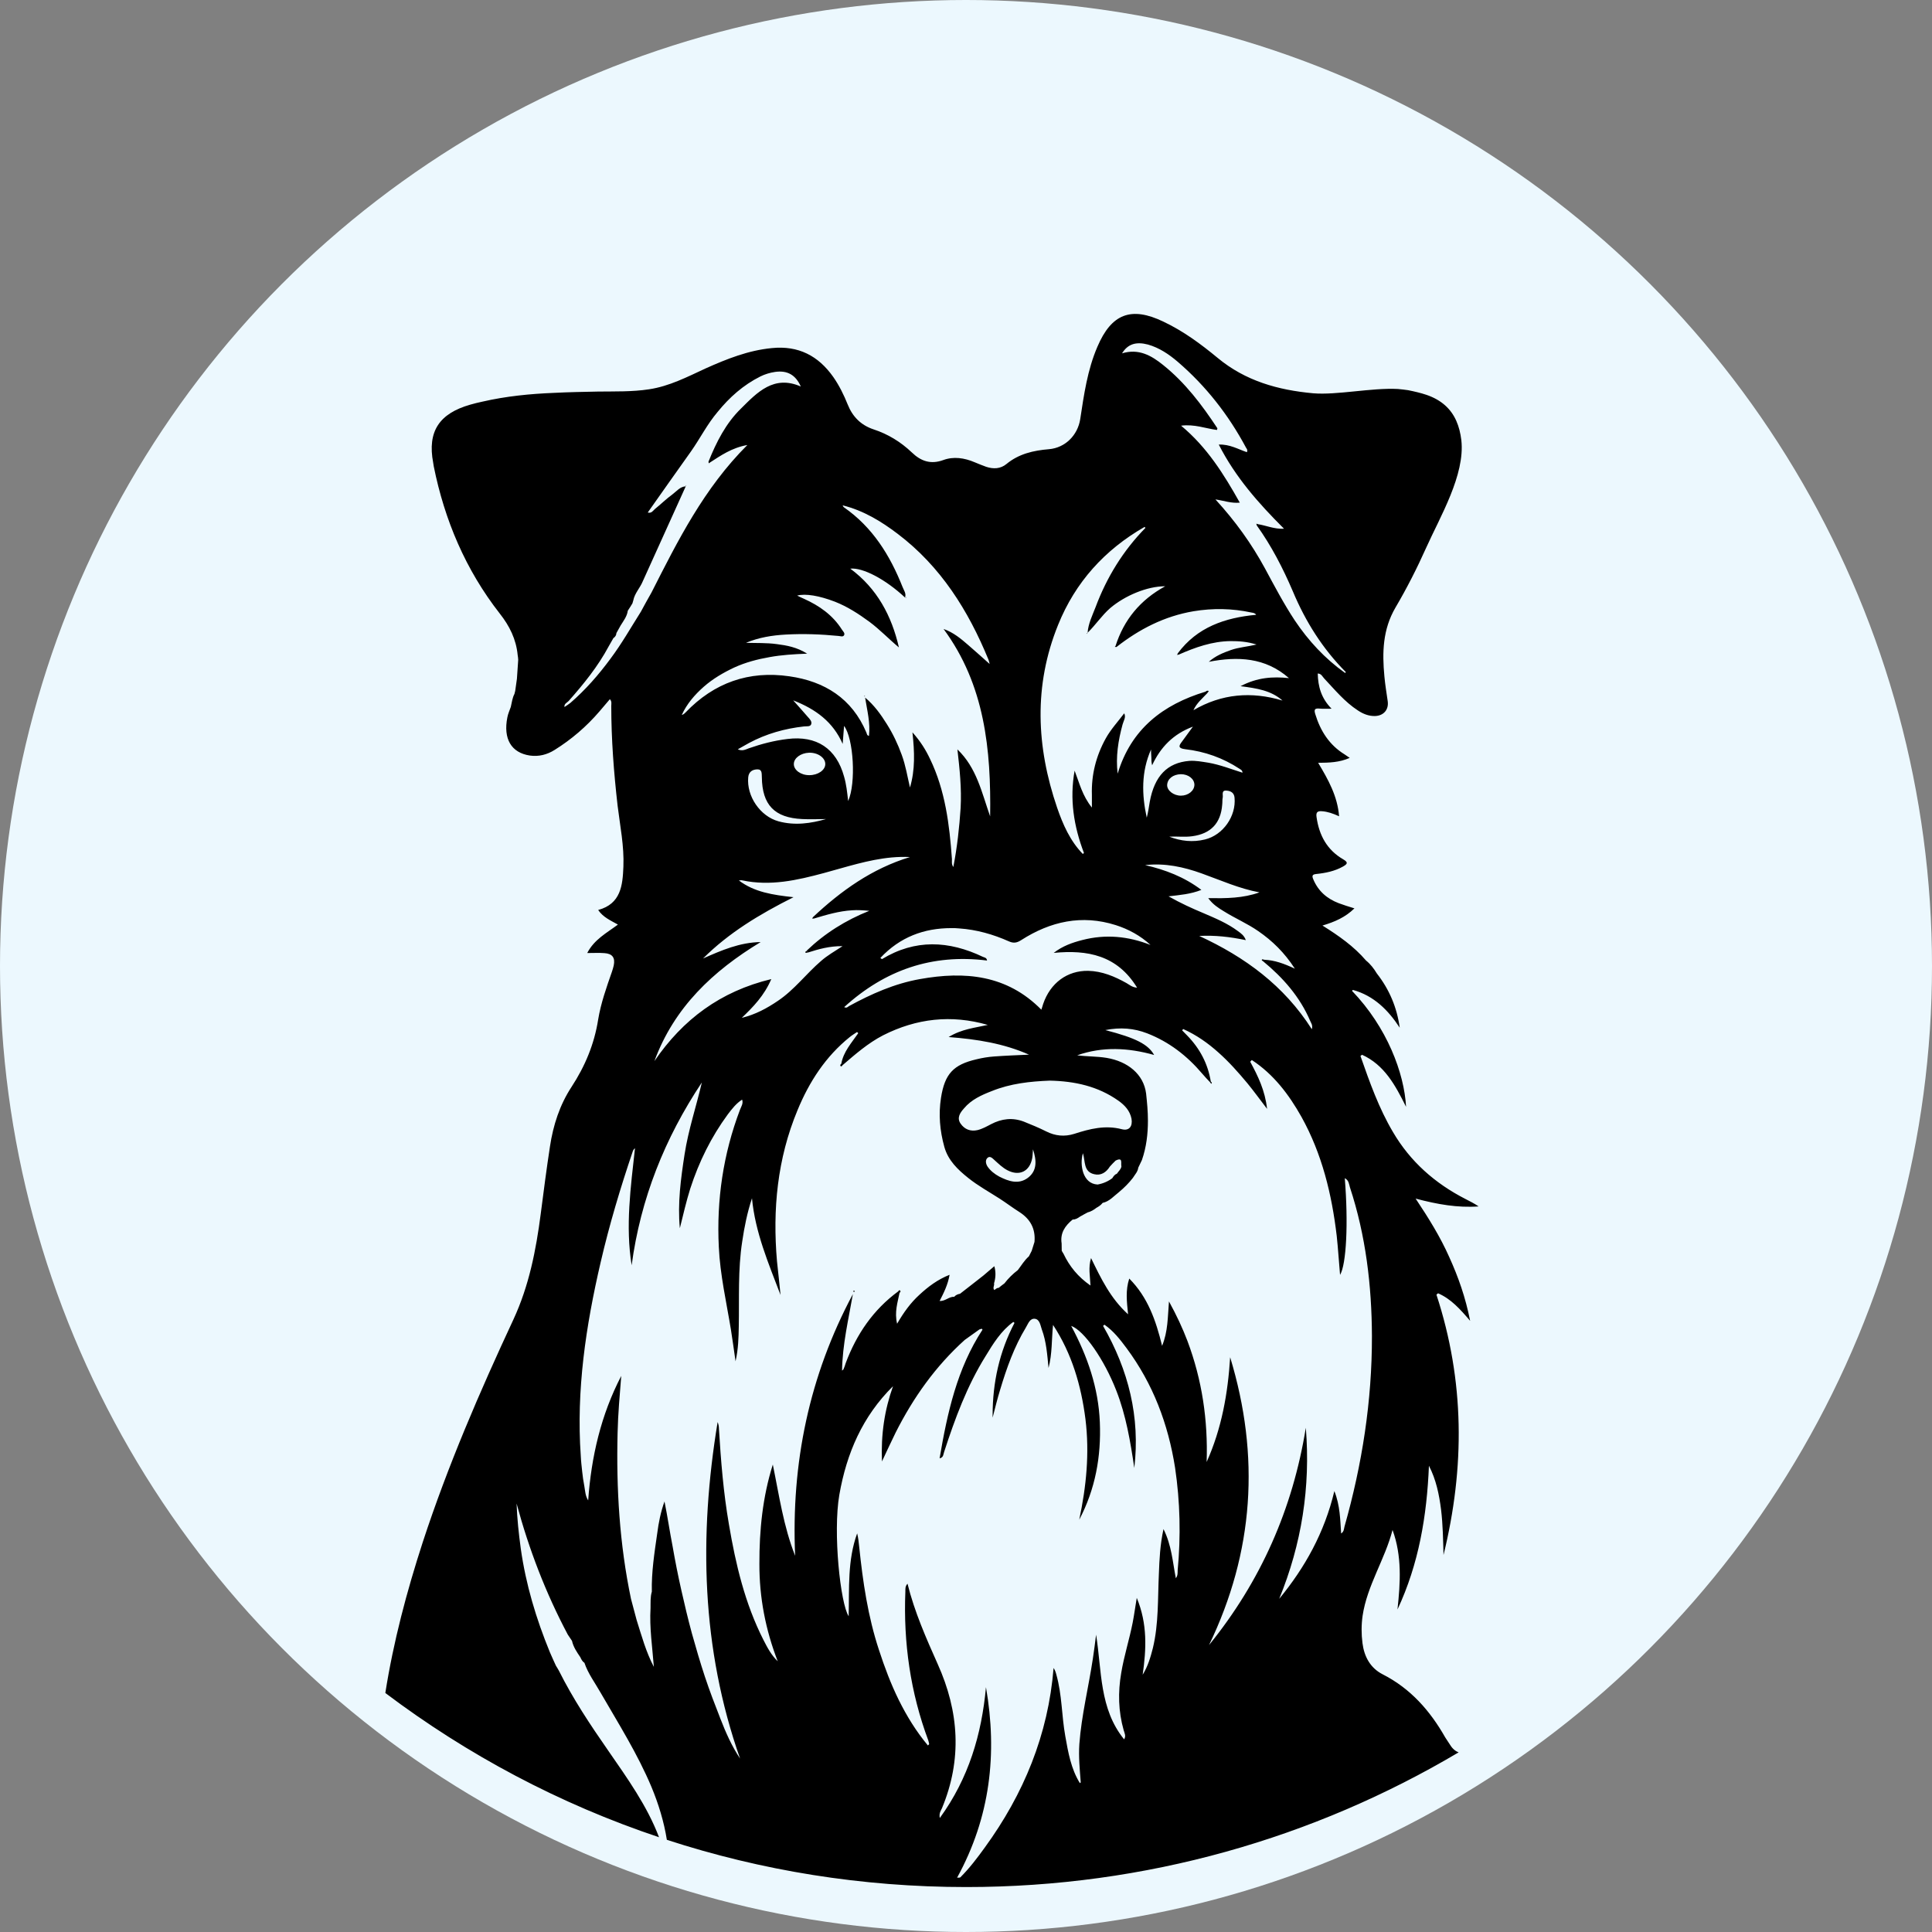 <?xml version="1.0" encoding="utf-8"?>
<!-- Generator: Adobe Illustrator 23.0.1, SVG Export Plug-In . SVG Version: 6.00 Build 0)  -->
<svg version="1.1" id="Layer_1" xmlns="http://www.w3.org/2000/svg" xmlns:xlink="http://www.w3.org/1999/xlink" x="0px" y="0px"
	 viewBox="0 0 180 180" style="enable-background:new 0 0 180 180;" xml:space="preserve">
<rect x="0" y="0" width="180" height="180" fill="#808080" stroke="none"/>
<style type="text/css">
	.st0{fill:none;}
	.st1{fill:#ECF8FE;}
	.st2{clip-path:url(#SVGID_2_);}
	.st3{fill:#101010;}
	.st4{fill:#191A1A;}
	.st5{fill:#121212;}
	.st6{fill:#080909;}
</style>
<g>
	<circle class="st1" cx="90" cy="90" r="90"/>
	<g>
		<polygon points="63.9,45.3 63.9,45.31 63.91,45.3 		"/>
		<path d="M136.97,123.06c-0.43-2.18-1.1-4.08-1.95-5.95c-0.83-1.87-1.91-3.61-3.13-5.44c2.04,0.54,3.91,0.87,5.87,0.73
			c-0.4-0.28-0.82-0.48-1.24-0.7c-2.83-1.45-5.13-3.48-6.74-6.23c-1.32-2.23-2.18-4.66-3.03-7.09c0.05-0.04,0.09-0.07,0.15-0.11
			c2.08,0.95,3.09,2.82,4.1,4.85c-0.17-3.14-1.77-7.41-5.04-10.81c0.03-0.03,0.07-0.07,0.09-0.08c1.95,0.54,3.28,1.87,4.36,3.52
			c-0.26-1.89-0.97-3.57-2.13-5.05c-0.28-0.46-0.59-0.87-1.01-1.21c-1.13-1.32-2.54-2.31-4.06-3.26c1.15-0.34,2.13-0.77,2.98-1.6
			c-0.55-0.17-1.01-0.31-1.46-0.48c-1.1-0.42-1.92-1.13-2.38-2.24c-0.13-0.31-0.09-0.44,0.27-0.48c0.87-0.09,1.73-0.26,2.51-0.7
			c0.4-0.23,0.51-0.38,0.01-0.67c-1.5-0.87-2.24-2.23-2.48-3.93c-0.07-0.46,0.09-0.58,0.5-0.55c0.54,0.04,1.03,0.21,1.6,0.47
			c-0.15-1.88-1.01-3.41-1.95-4.98c1.03-0.01,1.97-0.03,2.94-0.46c-0.21-0.15-0.34-0.24-0.47-0.32c-1.42-0.87-2.26-2.18-2.74-3.76
			c-0.15-0.48,0-0.55,0.43-0.51c0.31,0.03,0.62,0.01,1.09,0.01c-0.97-0.98-1.26-2.07-1.29-3.28c0.34,0.01,0.43,0.28,0.6,0.46
			c0.99,1.05,1.91,2.18,3.14,2.98c0.48,0.32,1.02,0.54,1.61,0.52c0.79-0.03,1.28-0.59,1.17-1.38c-0.11-0.77-0.24-1.54-0.31-2.32
			c-0.21-2.22-0.16-4.36,1.03-6.4c1.06-1.8,2.01-3.67,2.86-5.57c1.3-2.9,3.64-6.79,3.28-10.03c-0.08-0.66-0.23-1.26-0.47-1.8
			c-0.5-1.13-1.4-1.95-2.77-2.42c-0.56-0.19-1.14-0.32-1.73-0.44c-0.3-0.04-0.6-0.08-0.94-0.11c-2.42-0.13-5.72,0.59-7.9,0.4
			c-3.28-0.3-6.31-1.15-8.9-3.3c-1.56-1.29-3.2-2.5-5.04-3.37c-3.01-1.45-4.85-0.74-6.16,2.34c-0.93,2.16-1.25,4.46-1.6,6.75
			c-0.24,1.5-1.4,2.66-2.91,2.79c-1.45,0.12-2.81,0.43-3.96,1.38c-0.56,0.46-1.22,0.48-1.89,0.26c-0.36-0.13-0.73-0.28-1.09-0.43
			c-0.94-0.4-1.95-0.55-2.9-0.2c-1.18,0.43-2.09,0.11-2.94-0.71c-1.03-0.98-2.22-1.71-3.57-2.15c-1.17-0.39-1.95-1.18-2.4-2.31
			c-0.36-0.9-0.79-1.77-1.34-2.56c-1.4-1.99-3.26-2.95-5.73-2.7c-2.19,0.21-4.19,1.01-6.16,1.89c-1.71,0.79-3.4,1.67-5.29,1.95
			c-1.57,0.24-3.16,0.19-4.75,0.21c-1.36,0.03-2.7,0.05-4.06,0.12c-2.26,0.09-4.5,0.31-6.71,0.82c-0.38,0.08-0.75,0.17-1.13,0.28
			c-2.87,0.82-4.01,2.48-3.45,5.42c0.01,0.11,0.04,0.21,0.05,0.32c1.01,5.02,2.97,9.65,6.15,13.72c0.91,1.15,1.53,2.4,1.67,3.87
			c0.03,0.15,0.04,0.3,0.05,0.44c-0.04,0.59-0.08,1.18-0.12,1.77c-0.05,0.38-0.11,0.75-0.16,1.13c-0.03,0.09-0.04,0.19-0.07,0.28
			c-0.2,0.38-0.24,0.79-0.34,1.21c-0.11,0.32-0.26,0.64-0.32,0.97c-0.4,2,0.36,3.3,2.09,3.56c0.83,0.12,1.61-0.08,2.31-0.52
			c1.57-0.98,2.97-2.18,4.18-3.59c0.32-0.38,0.63-0.75,0.97-1.14c0.2,0.21,0.13,0.43,0.13,0.63c0,3.12,0.24,6.2,0.59,9.29
			c0.23,1.89,0.62,3.77,0.54,5.69c-0.07,1.73-0.23,3.46-2.35,4.03c0.46,0.68,1.15,0.97,1.84,1.36c-1.06,0.79-2.2,1.38-2.86,2.65
			c0.6,0,1.11-0.03,1.61,0.01c0.74,0.05,1.01,0.43,0.86,1.15c-0.04,0.2-0.11,0.4-0.17,0.59c-0.51,1.46-1.03,2.93-1.28,4.44
			c-0.36,2.3-1.22,4.35-2.48,6.28c-1.1,1.68-1.71,3.56-2.01,5.55c-0.32,2.08-0.59,4.18-0.86,6.27c-0.44,3.4-1.09,6.71-2.54,9.84
			c-3.16,6.78-6.12,13.63-8.45,20.75c-1.5,4.62-2.74,9.29-3.49,14.06c7.64,5.76,16.23,10.34,25.5,13.44
			c-1.11-2.93-2.95-5.49-4.74-8.08c-1.67-2.4-3.28-4.82-4.59-7.44c-0.08-0.16-0.19-0.31-0.28-0.47c-0.19-0.42-0.38-0.83-0.56-1.25
			c-1.28-3.12-2.24-6.31-2.71-9.65c-0.19-1.4-0.34-2.78-0.39-4.2c1.15,4.26,2.71,8.33,4.77,12.21c0.13,0.2,0.27,0.39,0.39,0.58
			c0.13,0.58,0.46,1.06,0.78,1.53c0.09,0.2,0.19,0.4,0.38,0.52c0.34,1.01,0.98,1.85,1.5,2.77c1.67,2.89,3.45,5.71,4.74,8.78
			c0.67,1.61,1.17,3.25,1.44,4.94c8.78,2.86,18.15,4.4,27.89,4.4c16.76,0,32.44-4.58,45.88-12.55c-0.36-0.13-0.63-0.4-0.87-0.81
			c-0.12-0.2-0.26-0.38-0.38-0.58c-1.41-2.48-3.22-4.55-5.83-5.88c-1.14-0.58-1.72-1.64-1.88-2.9c-0.11-0.85-0.11-1.71,0.01-2.55
			c0.42-2.83,2.08-5.25,2.79-8c0.89,2.43,0.73,4.91,0.46,7.41c1.99-4.24,2.74-8.74,2.93-13.39c0.67,1.29,0.95,2.67,1.13,4.08
			c0.17,1.4,0.19,2.82,0.23,4.23c2-8.15,1.97-16.23-0.66-24.25c0.04-0.04,0.09-0.08,0.15-0.13
			C135.18,121.01,136.03,121.96,136.97,123.06z M106.95,32.1c1.06,0.3,1.96,0.91,2.78,1.61c2.63,2.26,4.73,4.95,6.36,8
			c0.07,0.11,0.17,0.21,0.08,0.42c-0.82-0.28-1.6-0.75-2.62-0.71c1.54,3.02,3.68,5.45,6.08,7.84c-0.91,0.05-1.65-0.3-2.42-0.42
			c-0.05-0.01-0.11-0.03-0.16-0.05c0.01,0.05,0.03,0.12,0.04,0.16c1.37,1.91,2.44,3.99,3.36,6.14c1.18,2.82,2.78,5.36,4.94,7.53
			c-0.03,0.03-0.05,0.05-0.07,0.08c-1.88-1.34-3.41-2.99-4.69-4.9c-1.03-1.56-1.89-3.2-2.78-4.85c-1.25-2.3-2.75-4.39-4.61-6.42
			c0.82,0.12,1.48,0.38,2.27,0.3c-1.49-2.65-3.05-5.16-5.47-7.17c1.24-0.16,2.28,0.26,3.34,0.4c0.01-0.08,0.05-0.13,0.04-0.16
			c-1.44-2.18-2.99-4.24-5.05-5.89c-1.1-0.89-2.28-1.56-3.83-1.09C105.07,32.05,105.84,31.81,106.95,32.1z M115.35,86.76
			c-0.99-0.74-2.12-1.21-3.24-1.69c-1.05-0.44-2.09-0.91-3.24-1.56c1.09-0.13,2.04-0.2,3.06-0.6c-1.6-1.21-3.37-1.88-5.24-2.31
			c1.84-0.21,3.59,0.17,5.28,0.78c1.76,0.63,3.48,1.41,5.37,1.76c-1.52,0.55-3.08,0.56-4.77,0.54c0.43,0.59,0.94,0.91,1.45,1.22
			c1.05,0.66,2.19,1.14,3.21,1.85c1.32,0.91,2.44,2,3.41,3.5c-1.02-0.48-1.89-0.79-2.83-0.83c-0.07-0.01-0.13-0.04-0.19-0.04
			c-0.01,0-0.03,0-0.04,0.01c-0.07,0.09,0.03,0.12,0.09,0.16c1.87,1.54,3.44,3.32,4.4,5.57c0.08,0.2,0.26,0.39,0.15,0.77
			c-2.59-4.07-6.24-6.73-10.49-8.69c1.44-0.08,2.86,0.08,4.34,0.39C115.92,87.16,115.62,86.96,115.35,86.76z M110.41,69.8
			c1.83,0.21,3.53,0.81,5.08,1.83c0.11,0.08,0.26,0.12,0.27,0.36c-1.07-0.34-2.09-0.74-3.17-0.93c-0.59-0.09-1.18-0.21-1.79-0.17
			c-2.05,0.17-3.24,1.41-3.68,3.81c-0.08,0.48-0.15,0.99-0.28,1.48c-0.47-2.15-0.52-4.28,0.4-6.35c0,0.24,0.01,0.48,0.03,0.73
			c0,0.23,0,0.46,0.07,0.74c0.78-1.68,1.96-2.91,3.8-3.6c-0.38,0.52-0.71,0.97-1.03,1.41C109.8,69.5,109.77,69.72,110.41,69.8z
			 M111.08,77.91c1.72-0.23,2.66-1.21,2.79-2.94c0.03-0.23,0-0.46,0.05-0.68c0.04-0.24-0.15-0.68,0.36-0.63
			c0.39,0.03,0.7,0.2,0.74,0.66c0.16,1.72-1.07,3.48-2.75,3.89c-1.13,0.28-2.26,0.16-3.33-0.26
			C109.67,77.91,110.37,78.01,111.08,77.91z M108.74,73.14c0.03-0.58,0.54-0.99,1.28-1.01c0.7,0,1.26,0.44,1.26,0.99
			c-0.01,0.56-0.58,1.01-1.26,1.01C109.34,74.13,108.73,73.65,108.74,73.14z M98.58,58.22c1.6-3.97,4.34-7,8.06-9.13
			c0.03,0.03,0.05,0.07,0.08,0.09c-2.08,2.12-3.61,4.61-4.65,7.39c-0.3,0.78-0.68,1.53-0.74,2.38c0.75-0.73,1.32-1.61,2.11-2.3
			c1.36-1.15,3.42-2.03,5.12-2.03c-2.34,1.28-3.85,3.13-4.63,5.57c-0.03,0.03-0.05,0.05-0.07,0.08c0.05,0,0.11,0,0.16,0.01
			c2.13-1.67,4.47-2.87,7.17-3.33c1.81-0.3,3.61-0.27,5.41,0.12c0.15,0.03,0.32,0.03,0.43,0.21c-2.9,0.27-5.49,1.15-7.3,3.59
			c-0.01,0.05-0.04,0.09-0.07,0.15c0.05-0.01,0.11-0.03,0.16-0.03c1.54-0.68,3.12-1.24,4.83-1.26c0.77,0,1.52,0.04,2.42,0.32
			c-0.89,0.21-1.67,0.26-2.38,0.51c-0.74,0.26-1.45,0.55-2.07,1.1c2.7-0.52,5.26-0.42,7.47,1.52c-1.5-0.16-2.95-0.07-4.51,0.75
			c1.52,0.2,2.83,0.39,3.91,1.34c-2.9-0.87-5.67-0.64-8.3,0.9c0.3-0.67,0.83-1.09,1.28-1.58c0.05-0.07,0.09-0.13,0.15-0.2
			c-0.12-0.08-0.2-0.03-0.3,0.05c-3.97,1.2-6.94,3.48-8.19,7.64c-0.19-1.57,0.05-3.09,0.46-4.59c0.09-0.34,0.34-0.66,0.15-1.03
			c-0.58,0.77-1.24,1.48-1.71,2.32c-0.91,1.64-1.36,3.4-1.3,5.28v1.18c-0.89-1.1-1.17-2.3-1.61-3.44c-0.48,2.65-0.08,5.18,0.87,7.67
			c-0.04,0.03-0.07,0.07-0.11,0.09c-1.18-1.22-1.85-2.74-2.39-4.31C96.55,69.58,96.29,63.87,98.58,58.22z M94.01,87.71
			c0.43,0.19,0.74,0.13,1.13-0.12c2.73-1.75,5.65-2.4,8.81-1.4c1.19,0.38,2.3,0.98,3.24,1.85c-2.08-0.82-4.19-1.02-6.35-0.46
			c-0.94,0.24-1.85,0.56-2.67,1.2c3.14-0.31,5.92,0.21,7.77,3.24c-0.46-0.03-0.71-0.27-0.99-0.43c-1.11-0.62-2.27-1.11-3.57-1.14
			c-1.95-0.03-3.52,1.13-4.19,3.08c-0.05,0.19-0.12,0.38-0.17,0.54c-3.21-3.26-7.14-3.6-11.32-2.85c-2.36,0.42-4.52,1.38-6.61,2.52
			c-0.11,0.07-0.2,0.21-0.44,0.09c3.8-3.46,8.19-4.98,13.31-4.34c-0.03-0.27-0.24-0.28-0.38-0.34c-3.18-1.52-6.32-1.67-9.41,0.21
			c-0.05-0.04-0.09-0.07-0.15-0.11c1.83-1.95,4.07-2.78,6.61-2.78c0.24,0,0.5,0,0.75,0.03C90.98,86.61,92.53,87.05,94.01,87.71z
			 M104.48,108.67c-0.04,0.28-0.28,0.46-0.42,0.68c-0.2,0.07-0.32,0.24-0.43,0.42c-0.4,0.3-0.86,0.5-1.37,0.59
			c-0.7-0.04-1.11-0.48-1.33-1.09c-0.19-0.58-0.21-1.21-0.04-1.83c0.24,0.73,0.03,1.73,1.06,1.96c0.62,0.15,1.11-0.17,1.45-0.71
			c0.17-0.19,0.35-0.38,0.54-0.56C104.66,107.77,104.4,108.39,104.48,108.67z M100.08,105.64c-0.9,0.28-1.76,0.2-2.61-0.23
			c-0.68-0.34-1.38-0.63-2.08-0.91c-1.05-0.4-2.07-0.28-3.06,0.24c-0.4,0.21-0.81,0.44-1.26,0.55c-0.66,0.15-1.21-0.08-1.57-0.6
			c-0.38-0.54-0.05-1.02,0.31-1.42c0.68-0.82,1.64-1.25,2.6-1.62c1.73-0.7,3.56-0.9,5.4-0.97c2.3,0.05,4.47,0.51,6.39,1.87
			c0.59,0.42,1.07,0.93,1.22,1.68c0.12,0.7-0.21,1.15-0.89,0.98C102.98,104.8,101.53,105.17,100.08,105.64z M95.76,109.74
			c-0.87,0.64-1.79,0.32-2.66-0.12c-0.44-0.24-0.82-0.54-1.09-0.93c-0.17-0.26-0.24-0.62,0.01-0.83c0.24-0.19,0.46,0.07,0.64,0.23
			c0.38,0.34,0.74,0.7,1.2,0.94c1.11,0.58,2.08,0.11,2.31-1.13c0.05-0.27,0.04-0.54,0.07-0.82
			C96.57,108.08,96.66,109.06,95.76,109.74z M75.29,88.74c0.98-0.31,1.97-0.6,3.21-0.59c-0.77,0.5-1.42,0.87-1.99,1.37
			c-1.4,1.2-2.5,2.7-4.04,3.73c-1.03,0.7-2.11,1.28-3.36,1.58c1.07-1.02,2.09-2.07,2.75-3.61c-4.74,1.14-8.24,3.76-10.89,7.64
			c1.84-5.01,5.47-8.41,9.9-11.09c-1.95,0.03-3.65,0.77-5.37,1.53c2.4-2.39,5.24-4.11,8.43-5.71c-1.93-0.21-3.65-0.47-5.09-1.56
			c0.09,0,0.21-0.04,0.31-0.01c2.62,0.56,5.12-0.01,7.61-0.68c2.08-0.56,4.14-1.25,6.3-1.45c0.56-0.05,1.13-0.07,1.72-0.04
			c-3.52,1.07-6.41,3.13-9.04,5.6c-0.03,0.05-0.04,0.09-0.08,0.13h0.17c1.17-0.35,2.34-0.7,3.56-0.77c0.51-0.04,1.03,0,1.6,0.05
			c-2.19,0.87-4.14,2.09-5.83,3.71v0.01C75.21,88.64,75.25,88.69,75.29,88.74z M75.26,66.79c-0.4-0.47-0.83-0.94-1.36-1.54
			c2.12,0.83,3.71,2.01,4.61,4.06c0.04-0.55,0.08-1.1,0.13-1.68c0.89,1.17,1.13,5.34,0.38,7c-0.09-0.82-0.17-1.56-0.38-2.28
			c-0.72-2.62-2.56-3.84-5.28-3.5c-1.24,0.15-2.43,0.46-3.6,0.87c-0.31,0.12-0.62,0.28-1.02,0.09c0.35-0.2,0.7-0.4,1.05-0.59
			c1.61-0.86,3.32-1.34,5.12-1.54c0.24-0.03,0.58,0.05,0.67-0.21C75.67,67.21,75.43,66.98,75.26,66.79z M74.74,76.31
			c0.77,0.04,1.53,0,2.22,0c-1.4,0.4-2.89,0.63-4.43,0.21c-1.71-0.47-2.98-2.34-2.82-4.1c0.05-0.54,0.42-0.73,0.85-0.74
			c0.46-0.01,0.4,0.4,0.42,0.73C71.01,74.98,72.15,76.19,74.74,76.31z M73.96,71.18c0-0.55,0.64-1.02,1.41-1.05
			c0.82-0.03,1.53,0.47,1.52,1.06c0,0.56-0.68,1.03-1.48,1.03C74.61,72.23,73.95,71.74,73.96,71.18z M77.79,56.06
			c1.17,0.46,2.2,1.13,3.21,1.87c0.98,0.73,1.81,1.61,2.75,2.39c-0.68-2.95-2.03-5.49-4.53-7.34c1.17-0.12,3.28,0.99,5.1,2.69
			c0.13-0.38-0.11-0.67-0.23-0.98c-1.17-2.95-2.79-5.57-5.47-7.43c-0.04-0.03-0.07-0.09-0.11-0.16l0.03-0.01
			c1.91,0.48,3.56,1.48,5.1,2.65c4,3.03,6.57,7.13,8.45,11.71c0.05,0.13,0.08,0.27,0.11,0.4v0.01c-0.59-0.54-1.29-1.14-1.99-1.76
			c-0.68-0.59-1.38-1.18-2.3-1.5c3.85,5.22,4.43,11.25,4.34,17.46c-0.78-2.2-1.25-4.53-3.05-6.24c0.21,1.83,0.4,3.63,0.3,5.45
			c-0.12,1.83-0.32,3.64-0.68,5.51c-0.19-0.28-0.12-0.52-0.13-0.74c-0.23-3.21-0.62-6.39-2.04-9.33c-0.4-0.85-0.89-1.64-1.64-2.48
			c0.2,1.83,0.26,3.49-0.23,5.14c-0.24-1.02-0.4-2.05-0.77-3.05c-0.36-0.99-0.81-1.95-1.38-2.85c-0.56-0.9-1.18-1.77-2.03-2.48
			c0.19,1.2,0.5,2.36,0.36,3.57c-0.19-0.03-0.19-0.19-0.24-0.31c-1.34-3.18-3.89-4.77-7.17-5.24c-3.77-0.55-7.02,0.59-9.68,3.37
			c-0.09,0.09-0.19,0.19-0.35,0.23c0.47-1.03,1.2-1.88,2.04-2.62c0.85-0.75,1.83-1.32,2.85-1.8c1.05-0.48,2.16-0.77,3.3-0.97
			c1.1-0.2,2.22-0.27,3.49-0.32c-0.95-0.6-1.89-0.77-2.83-0.89c-0.95-0.13-1.91-0.09-2.87-0.12c1.2-0.5,2.44-0.7,3.72-0.77
			c1.64-0.09,3.26-0.03,4.9,0.13c0.17,0.01,0.4,0.11,0.51-0.05c0.13-0.2-0.09-0.38-0.19-0.54c-0.86-1.36-2.11-2.23-3.53-2.87
			c-0.21-0.09-0.42-0.19-0.64-0.3C75.05,55.28,76.33,55.5,77.79,56.06z M56.87,61.38c-1.1,1.49-2.32,2.89-3.73,4.11
			c-0.17,0.13-0.36,0.26-0.55,0.38c-0.04-0.31,0.24-0.4,0.39-0.56c1.4-1.58,2.73-3.22,3.73-5.09l0.44-0.77
			c0.17-0.11,0.27-0.27,0.28-0.47c0.12-0.23,0.26-0.46,0.39-0.7c0.27-0.44,0.6-0.85,0.67-1.38c0.15-0.23,0.3-0.46,0.43-0.68
			c0.03-0.09,0.05-0.17,0.08-0.27c0.13-0.68,0.64-1.18,0.89-1.8c1.34-2.95,2.67-5.89,4-8.84c-0.54,0.03-0.86,0.47-1.24,0.75
			c-0.58,0.42-1.09,0.93-1.64,1.37c-0.17,0.15-0.31,0.42-0.66,0.32c1.34-1.92,2.7-3.81,4.04-5.71c0.85-1.21,1.5-2.52,2.46-3.65
			c1.11-1.37,2.4-2.52,4-3.32c0.43-0.21,0.89-0.35,1.37-0.42c1.14-0.16,1.91,0.28,2.39,1.36c-2.52-1.1-4.06,0.55-5.57,2.05
			c-1.41,1.37-2.3,3.13-3.03,4.95c0.01,0.05,0.01,0.12,0.03,0.16l0.09-0.07c1.03-0.66,2.04-1.38,3.5-1.64
			c-4.04,4.03-6.47,8.89-8.93,13.74c-0.34,0.59-0.67,1.2-0.99,1.79C58.78,58.46,57.92,59.98,56.87,61.38z M72.46,154.78
			c-0.6-0.58-0.97-1.28-1.33-1.99c-1.73-3.4-2.59-7.06-3.22-10.78c-0.51-2.95-0.75-5.94-0.93-8.92c0-0.2-0.04-0.4-0.12-0.6
			c-1.75,10.61-1.52,21.08,2.09,31.35c-0.78-1.17-1.33-2.42-1.83-3.71c-0.51-1.3-1.01-2.6-1.45-3.93c-0.44-1.33-0.83-2.67-1.21-4.03
			c-0.36-1.33-0.68-2.67-0.98-4.01c-0.31-1.37-0.58-2.74-0.82-4.12c-0.27-1.38-0.47-2.77-0.75-4.15c-0.35,0.97-0.55,1.97-0.68,2.99
			c-0.26,1.8-0.54,3.59-0.5,5.41c-0.15,0.51-0.11,1.02-0.12,1.53c-0.11,1.84,0.17,3.65,0.31,5.48c-0.73-1.38-1.14-2.89-1.61-4.38
			c-0.17-0.64-0.35-1.29-0.52-1.95c-1.07-5.1-1.38-10.27-1.25-15.48c0.04-1.77,0.2-3.53,0.34-5.3c-1.89,3.64-2.79,7.52-3.08,11.6
			c-0.27-0.42-0.28-0.89-0.36-1.34c-0.09-0.44-0.15-0.9-0.2-1.36c-0.05-0.48-0.11-0.97-0.13-1.45c-0.43-6.11,0.47-12.1,1.85-18.03
			c0.81-3.5,1.84-6.93,2.99-10.33c0.03-0.09,0.08-0.2,0.21-0.3c-0.4,3.64-0.9,7.25-0.31,10.9c0.83-6.19,3.08-11.83,6.54-17.03
			c-0.52,2.24-1.26,4.42-1.61,6.7c-0.35,2.27-0.66,4.55-0.44,6.88c0.31-1.24,0.59-2.48,0.97-3.69c0.81-2.5,1.95-4.81,3.5-6.92
			c0.39-0.51,0.78-1.02,1.33-1.37c0.13,0.35-0.08,0.64-0.2,0.95c-1.56,4.12-2.19,8.39-1.97,12.78c0.12,2.6,0.71,5.14,1.13,7.71
			c0.15,0.93,0.27,1.85,0.43,2.94c0.26-1.17,0.28-2.2,0.3-3.24c0.05-2.65-0.09-5.29,0.32-7.92c0.2-1.36,0.47-2.7,0.91-4.03
			c0.3,3.18,1.54,6.07,2.66,9.01c-0.05-0.52-0.11-1.05-0.16-1.56c-0.05-0.52-0.12-1.05-0.17-1.58c-0.42-4.83,0.03-9.55,1.91-14.07
			c1.09-2.65,2.62-5.01,4.87-6.82c0.21-0.17,0.46-0.32,0.68-0.47c0.03,0.04,0.07,0.07,0.11,0.11c-0.62,0.9-1.38,1.72-1.58,2.85
			c-0.08,0.05-0.13,0.15-0.07,0.21c0.09,0.09,0.15-0.03,0.19-0.08c1.19-1.02,2.36-2.05,3.77-2.78c3.12-1.58,6.36-1.95,9.76-0.97
			c-1.2,0.27-2.43,0.38-3.65,1.13c2.66,0.2,5.14,0.6,7.49,1.64c-1.09,0.05-2.18,0.09-3.26,0.17c-0.55,0.04-1.09,0.13-1.62,0.26
			c-2.18,0.5-2.97,1.37-3.32,3.59c-0.24,1.54-0.11,3.06,0.31,4.57c0.35,1.26,1.25,2.12,2.23,2.9c0.91,0.73,1.95,1.3,2.93,1.93
			c0.62,0.4,1.21,0.85,1.83,1.24c1.03,0.66,1.52,1.57,1.41,2.79c-0.09,0.27-0.17,0.55-0.26,0.83c-0.08,0.17-0.17,0.34-0.26,0.51
			c-0.43,0.38-0.7,0.85-1.03,1.28c-0.47,0.36-0.89,0.77-1.25,1.24c-0.19,0.13-0.36,0.28-0.54,0.42c-0.17-0.01-0.28,0.12-0.4,0.2
			c-0.19-0.19,0.03-0.42-0.03-0.62c0.15-0.5,0.19-1.02,0.03-1.6c-0.38,0.31-0.68,0.59-1.01,0.86c-0.73,0.58-1.46,1.14-2.19,1.71
			c-0.21,0.03-0.4,0.12-0.54,0.28c-0.48-0.03-0.82,0.42-1.36,0.39c0.4-0.78,0.77-1.52,0.93-2.44c-1.11,0.44-1.99,1.1-2.82,1.87
			c-0.81,0.74-1.45,1.62-2.07,2.69c-0.26-1.09,0.05-1.99,0.23-2.89c0.09-0.05,0.12-0.13,0.05-0.2c-0.07-0.08-0.13,0-0.17,0.07
			c-2.34,1.72-3.89,4-4.9,6.69c-0.05,0.2-0.13,0.39-0.21,0.58c-0.01,0.04-0.07,0.05-0.13,0.12c0.04-2.44,0.6-4.78,1.01-7.13
			c-4.07,7.61-5.76,15.76-5.38,24.38c-1.09-2.75-1.49-5.64-2.08-8.5c-0.95,3.02-1.26,6.11-1.25,9.25
			C70.74,148.82,71.32,151.84,72.46,154.78z M109.72,146.31c-0.01,0.21,0.03,0.46-0.17,0.73c-0.3-1.53-0.39-3.06-1.15-4.58
			c-0.32,1.48-0.38,2.82-0.43,4.16c-0.11,2.31-0.01,4.65-0.56,6.93c-0.22,0.86-0.47,1.71-0.95,2.48c0.34-2.38,0.46-4.73-0.55-7.16
			c-0.15,0.87-0.24,1.58-0.38,2.3c-0.31,1.58-0.81,3.12-1.07,4.7c-0.31,1.8-0.27,3.57,0.23,5.33c0.08,0.27,0.24,0.55,0.04,0.85
			c-2.32-2.86-2.07-6.39-2.61-9.75c-0.09,0.74-0.19,1.49-0.3,2.23c-0.4,2.66-1.06,5.28-1.26,7.96c-0.08,1.21,0.04,2.39,0.13,3.57
			c-0.03,0.03-0.05,0.04-0.08,0.07c-0.83-1.34-1.09-2.86-1.36-4.38c-0.34-1.89-0.3-3.84-0.83-5.72c-0.05-0.2-0.12-0.42-0.26-0.63
			c-0.5,6.22-2.78,11.74-6.41,16.73c-0.7,0.97-1.42,1.92-2.27,2.77c-0.05,0.05-0.16,0.03-0.31,0.04c3.09-5.63,3.77-11.56,2.69-17.75
			c-0.4,4.39-1.61,8.49-4.3,12.19c-0.09-0.44,0.09-0.67,0.2-0.91c1.89-4.54,1.6-9-0.4-13.44c-1.07-2.4-2.15-4.83-2.81-7.48
			c-0.24,0.26-0.19,0.51-0.2,0.74c-0.19,4.75,0.47,9.4,2.14,13.87c0.04,0.11,0.05,0.23,0.08,0.34c-0.03,0.04-0.08,0.08-0.12,0.12
			c-1.1-1.32-1.97-2.74-2.71-4.23c-0.74-1.5-1.33-3.07-1.85-4.67c-1.03-3.12-1.5-6.34-1.84-9.6c-0.04-0.42-0.09-0.85-0.19-1.26
			c-0.91,2.51-0.73,5.1-0.79,7.72c-0.77-1.14-1.48-7.8-0.87-11.32c0.68-3.88,2.16-7.3,5-10.11c-0.79,2.22-1.13,4.47-1.03,7.01
			c0.48-1.02,0.87-1.87,1.28-2.7c1.64-3.25,3.72-6.18,6.43-8.62c0.46-0.32,0.91-0.66,1.37-0.98c0.07-0.01,0.15-0.05,0.2-0.07
			c0.04,0.04,0.07,0.07,0.09,0.09c-2.38,3.64-3.28,7.76-4,11.99c0.38-0.08,0.34-0.38,0.42-0.59c1.01-3.1,2.13-6.15,3.87-8.94
			c0.71-1.17,1.44-2.35,2.58-3.18c0.04,0.03,0.07,0.07,0.11,0.09c-1.41,2.69-2.04,5.57-2.04,8.59v0.24
			c0.23-0.89,0.44-1.76,0.71-2.63c0.6-2,1.3-3.97,2.39-5.77c0.21-0.34,0.36-0.87,0.85-0.81c0.44,0.07,0.5,0.6,0.63,0.98
			c0.43,1.15,0.51,2.38,0.63,3.6c0.35-1.32,0.28-2.66,0.42-4.01c1.75,2.67,2.62,5.64,3.02,8.78c0.39,3.17,0.08,6.27-0.58,9.37
			c1.5-2.85,2.05-5.88,1.92-9.08c-0.13-3.21-1.15-6.15-2.67-8.98c1.21,0.44,3.08,3.14,4.2,6.02c0.91,2.32,1.32,4.77,1.68,7.22
			c0.56-4.75-0.54-9.13-2.91-13.24c0.04-0.04,0.08-0.07,0.13-0.11c0.85,0.59,1.46,1.38,2.07,2.2c2.46,3.32,3.87,7.06,4.51,11.13
			C109.95,139.92,110.02,143.11,109.72,146.31z M125.26,142.24c-0.05,0.2-0.04,0.46-0.31,0.63c-0.09-1.29-0.09-2.58-0.63-3.95
			c-0.93,3.89-2.74,7.12-5.14,10.04c2.09-5.1,2.93-10.41,2.48-15.94c-1.22,7.56-4.2,14.31-9.02,20.25
			c4.19-8.67,4.77-17.62,1.97-26.82c-0.21,3.37-0.79,6.65-2.19,9.76c0.13-3.88-0.42-7.64-1.79-11.28c-0.46-1.2-0.99-2.35-1.72-3.68
			c-0.12,1.49-0.09,2.79-0.64,4.14c-0.58-2.38-1.33-4.53-3.06-6.27c-0.36,1.1-0.23,2.13-0.11,3.33c-1.65-1.5-2.52-3.33-3.45-5.24
			c-0.27,0.89-0.09,1.68-0.05,2.56c-1.17-0.81-1.96-1.79-2.52-2.97c-0.05-0.08-0.11-0.17-0.16-0.27c0-0.23,0-0.46-0.01-0.68
			c-0.15-0.97,0.32-1.65,1.03-2.23c0.27,0.01,0.48-0.13,0.68-0.27c0.24-0.13,0.47-0.27,0.71-0.39c0.31-0.08,0.58-0.24,0.82-0.43
			c0.22-0.12,0.43-0.26,0.58-0.46c0.63-0.13,1.05-0.64,1.53-1.01c0.48-0.4,0.91-0.83,1.29-1.32c0.19-0.31,0.46-0.58,0.5-0.95
			c0.11-0.24,0.23-0.47,0.34-0.71c0.42-1.21,0.56-2.44,0.56-3.68c0-0.85-0.08-1.69-0.17-2.52c-0.23-1.8-1.71-2.99-3.68-3.32
			c-0.91-0.15-1.83-0.12-2.74-0.24c2.36-0.83,4.75-0.71,7.17-0.03c-0.56-0.99-1.69-1.58-4.55-2.32c1.42-0.28,2.67-0.17,3.89,0.3
			c2.04,0.79,3.72,2.09,5.13,3.75c0.23,0.27,0.48,0.54,0.74,0.81c0.04,0.05,0.07,0.11,0.12,0.15c0.05-0.08,0.05-0.16-0.05-0.2
			c-0.27-1.67-1.02-3.09-2.2-4.3c-0.16-0.16-0.32-0.32-0.47-0.48c0.03-0.05,0.07-0.09,0.09-0.13c1.25,0.56,2.32,1.32,3.29,2.19
			c0.98,0.87,1.85,1.85,2.7,2.87c0.6,0.73,1.14,1.48,1.83,2.38c-0.19-1.72-0.85-3.06-1.57-4.39c0.05-0.05,0.09-0.11,0.15-0.16
			c2.03,1.33,3.45,3.21,4.62,5.29c1.92,3.45,2.83,7.21,3.29,11.1c0.13,1.21,0.2,2.42,0.31,3.63c0.59-0.98,0.78-4.86,0.44-9.01
			c0.38,0.19,0.39,0.55,0.48,0.85c1.48,4.5,2.03,9.16,2.05,13.86C127.83,130.52,126.91,136.43,125.26,142.24z"/>
		<path d="M79.58,120.39c0.01-0.04,0.03-0.07,0.04-0.11c-0.02-0.02-0.05-0.04-0.07-0.06c-0.02,0.04-0.04,0.07-0.04,0.11
			C79.51,120.35,79.56,120.37,79.58,120.39z"/>
		<path d="M80.59,64.85c0-0.01-0.02-0.03-0.03-0.04c-0.01,0.02-0.03,0.04-0.04,0.06c0.01,0.01,0.03,0.01,0.04,0.02
			C80.56,64.87,80.58,64.86,80.59,64.85z"/>
		<path d="M84.35,55.67c-0.01,0-0.01,0-0.02,0c0,0,0,0,0,0l0,0c0,0,0,0,0,0c0,0.01,0,0.02-0.01,0.02
			C84.33,55.68,84.34,55.67,84.35,55.67z"/>
		<path d="M84.41,55.63c-0.02,0.01-0.04,0.03-0.06,0.04c0.03,0.01,0.05,0.01,0.08,0.02C84.42,55.67,84.41,55.65,84.41,55.63z"/>
		<path d="M101.26,59.05c0.01-0.02,0.03-0.04,0.04-0.07c-0.02,0.01-0.04,0.01-0.07,0.02C101.24,59.02,101.25,59.03,101.26,59.05z"/>
		<path d="M101.3,58.98c0.01,0,0.01,0,0.02-0.01v0c0-0.01,0-0.02,0-0.03c0,0-0.01,0.01-0.01,0.01
			C101.31,58.97,101.3,58.98,101.3,58.98z"/>
		<path d="M75.05,88.76c0.02,0.03,0.16-0.01,0.24-0.02c-0.04-0.05-0.08-0.1-0.12-0.15C75.11,88.63,74.98,88.66,75.05,88.76z"/>
		<path d="M63.9,45.3L63.9,45.3C63.91,45.3,63.9,45.3,63.9,45.3C63.9,45.29,63.9,45.3,63.9,45.3z"/>
		<path d="M63.89,45.22c0,0.02,0.01,0.05,0.01,0.07c0.01-0.03,0.03-0.05,0.04-0.08C63.93,45.22,63.91,45.22,63.89,45.22z"/>
	</g>
	<path class="st0" d="M133.96,120.49c-0.05,0.05-0.11,0.09-0.15,0.13c2.63,8.02,2.66,16.1,0.66,24.25
		c-0.04-1.41-0.05-2.83-0.23-4.23c-0.17-1.41-0.46-2.79-1.13-4.08c-0.19,4.65-0.94,9.14-2.93,13.39c0.27-2.5,0.43-4.98-0.46-7.41
		c-0.71,2.75-2.38,5.17-2.79,8c-0.12,0.85-0.12,1.71-0.01,2.55c0.16,1.26,0.74,2.32,1.88,2.9c2.6,1.33,4.42,3.4,5.83,5.88
		c0.12,0.2,0.26,0.38,0.38,0.58c0.24,0.4,0.51,0.67,0.87,0.81c-13.44,7.98-29.12,12.55-45.88,12.55c-9.74,0-19.11-1.54-27.89-4.4
		c-0.24-0.08-0.47-0.16-0.71-0.23c-9.27-3.1-17.86-7.68-25.5-13.44c0.75-4.77,1.99-9.44,3.49-14.06c2.32-7.12,5.29-13.96,8.45-20.75
		c1.45-3.13,2.09-6.45,2.54-9.84c0.27-2.09,0.54-4.19,0.86-6.27c0.31-1.99,0.91-3.87,2.01-5.55c1.26-1.93,2.12-3.99,2.48-6.28
		c0.24-1.52,0.77-2.98,1.28-4.44c0.07-0.19,0.13-0.39,0.17-0.59c0.15-0.73-0.12-1.1-0.86-1.15c-0.5-0.04-1.01-0.01-1.61-0.01
		c0.66-1.26,1.8-1.85,2.86-2.65c-0.68-0.39-1.38-0.67-1.84-1.36c2.12-0.56,2.28-2.3,2.35-4.03c0.08-1.92-0.31-3.8-0.54-5.69
		c-0.35-3.09-0.59-6.18-0.59-9.29c0-0.2,0.07-0.42-0.13-0.63c-0.34,0.39-0.64,0.77-0.97,1.14c-1.21,1.41-2.6,2.6-4.18,3.59
		c-0.7,0.44-1.48,0.64-2.31,0.52c-1.73-0.26-2.5-1.56-2.09-3.56c0.07-0.32,0.21-0.64,0.32-0.97c0.09-0.42,0.13-0.83,0.34-1.21
		c0.03-0.09,0.04-0.19,0.07-0.28c0.05-0.38,0.11-0.75,0.16-1.13c0.04-0.59,0.08-1.18,0.12-1.77c-0.01-0.15-0.03-0.3-0.05-0.44
		c-0.13-1.46-0.75-2.71-1.67-3.87c-3.18-4.07-5.14-8.7-6.15-13.72c-0.01-0.11-0.04-0.21-0.05-0.32c-0.56-2.94,0.58-4.61,3.45-5.42
		c0.38-0.11,0.75-0.2,1.13-0.28c2.22-0.51,4.46-0.73,6.71-0.82c1.36-0.07,2.7-0.09,4.06-0.12c1.6-0.03,3.18,0.03,4.75-0.21
		c1.89-0.28,3.59-1.15,5.29-1.95c1.97-0.89,3.97-1.68,6.16-1.89c2.47-0.26,4.34,0.71,5.73,2.7c0.55,0.79,0.98,1.67,1.34,2.56
		c0.46,1.13,1.24,1.92,2.4,2.31c1.36,0.44,2.54,1.17,3.57,2.15c0.85,0.82,1.76,1.14,2.94,0.71c0.95-0.35,1.96-0.2,2.9,0.2
		c0.36,0.15,0.73,0.3,1.09,0.43c0.67,0.23,1.33,0.2,1.89-0.26c1.15-0.95,2.51-1.26,3.96-1.38c1.52-0.13,2.67-1.29,2.91-2.79
		c0.35-2.3,0.67-4.59,1.6-6.75c1.32-3.07,3.16-3.79,6.16-2.34c1.84,0.87,3.48,2.08,5.04,3.37c2.59,2.15,5.63,3.01,8.9,3.3
		c2.18,0.19,5.48-0.54,7.9-0.4c0.34,0.03,0.64,0.07,0.94,0.11c0.59,0.12,1.17,0.26,1.73,0.44c1.37,0.47,2.27,1.29,2.77,2.42
		c0.24,0.54,0.39,1.14,0.47,1.8c0.36,3.24-1.97,7.13-3.28,10.03c-0.85,1.91-1.8,3.77-2.86,5.57c-1.19,2.04-1.25,4.19-1.03,6.4
		c0.07,0.78,0.2,1.56,0.31,2.32c0.11,0.79-0.38,1.36-1.17,1.38c-0.59,0.01-1.13-0.2-1.61-0.52c-1.24-0.81-2.15-1.93-3.14-2.98
		c-0.17-0.17-0.27-0.44-0.6-0.46c0.03,1.21,0.32,2.3,1.29,3.28c-0.47,0-0.78,0.01-1.09-0.01c-0.43-0.04-0.58,0.03-0.43,0.51
		c0.48,1.58,1.32,2.89,2.74,3.76c0.13,0.08,0.26,0.17,0.47,0.32c-0.97,0.43-1.91,0.44-2.94,0.46c0.94,1.57,1.8,3.1,1.95,4.98
		c-0.56-0.26-1.06-0.43-1.6-0.47c-0.4-0.03-0.56,0.09-0.5,0.55c0.24,1.71,0.98,3.06,2.48,3.93c0.5,0.3,0.39,0.44-0.01,0.67
		c-0.78,0.44-1.64,0.6-2.51,0.7c-0.36,0.04-0.4,0.17-0.27,0.48c0.46,1.11,1.28,1.83,2.38,2.24c0.46,0.17,0.91,0.31,1.46,0.48
		c-0.85,0.83-1.83,1.26-2.98,1.6c1.52,0.95,2.93,1.95,4.06,3.26c0.42,0.34,0.72,0.75,1.01,1.21c1.17,1.48,1.88,3.16,2.13,5.05
		c-1.09-1.65-2.42-2.98-4.36-3.52c-0.03,0.01-0.07,0.05-0.09,0.08c3.26,3.4,4.86,7.67,5.04,10.81c-1.01-2.03-2.01-3.89-4.1-4.85
		c-0.05,0.04-0.09,0.07-0.15,0.11c0.86,2.43,1.72,4.86,3.03,7.09c1.61,2.75,3.91,4.78,6.74,6.23c0.42,0.21,0.83,0.42,1.24,0.7
		c-1.96,0.15-3.83-0.19-5.87-0.73c1.22,1.83,2.3,3.57,3.13,5.44c0.85,1.87,1.52,3.77,1.95,5.95
		C136.03,121.96,135.18,121.01,133.96,120.49z"/>
</g>
</svg>
